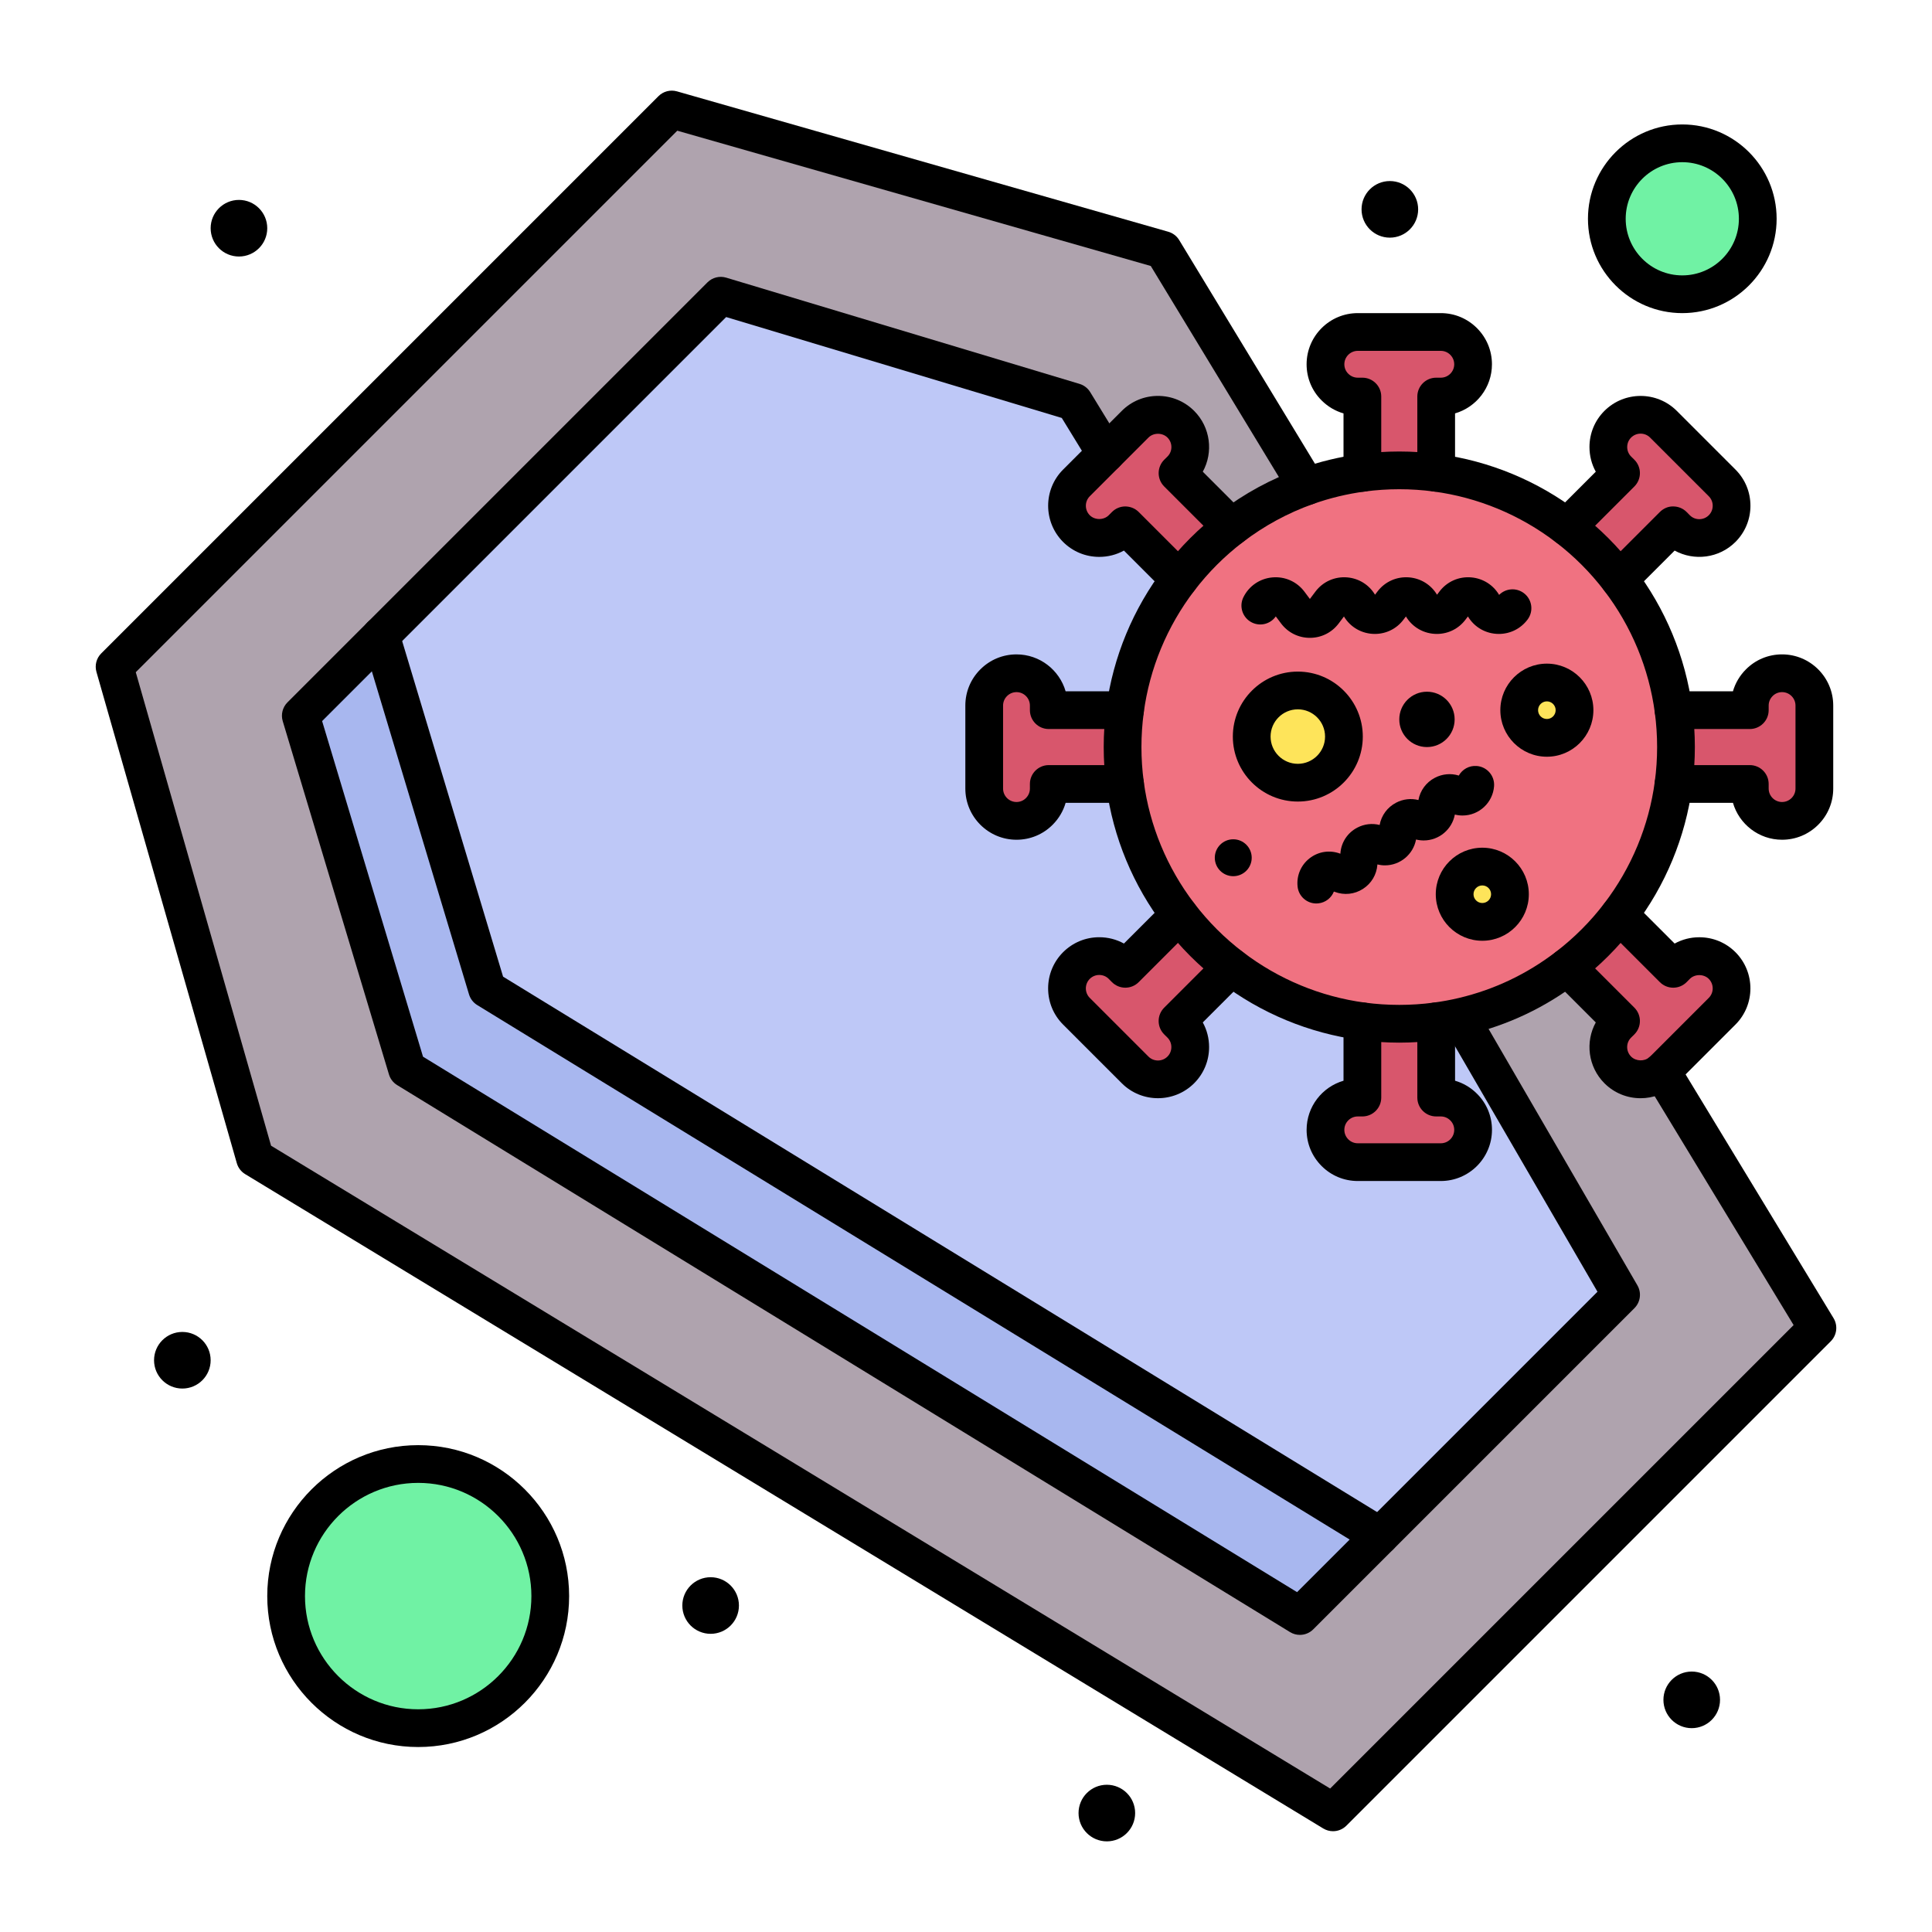<?xml version="1.0" ?><svg style="enable-background:new 0 0 512 512;" version="1.1" viewBox="0 0 512 512" xml:space="preserve" xmlns="http://www.w3.org/2000/svg" xmlns:xlink="http://www.w3.org/1999/xlink"><g id="_x33_5_x2C__Coffin_x2C__coronavirus_x2C__death_x2C__infection_x2C__skull"><g id="XMLID_2_"><path d="M429.125,153.51c20.005,26.171,20.094,62.654,0,88.94    c-13.3,17.456-34.455,28.86-58.3,28.86c-23.335,0-44.694-11.004-58.3-28.86c-24.581-32.157-18.346-78.254,13.83-102.77    C358.258,115.297,404.39,121.047,429.125,153.51z" id="XMLID_3268_" style="fill:#F07281;"/><path d="M445.825,37.98c11.05,0,20,8.95,20,20s-8.95,20-20,20s-20-8.95-20-20    S434.775,37.98,445.825,37.98z" id="XMLID_1642_" style="fill:#70F2A4;"/><circle cx="110.825" cy="422.98" id="XMLID_1641_" r="35" style="fill:#70F2A4;"/><path d="M409.935,180.87c4.05,0,7.33,3.28,7.33,7.33c0,4.05-3.28,7.34-7.33,7.34    c-4.05,0-7.33-3.29-7.33-7.34C402.605,184.15,405.885,180.87,409.935,180.87z" id="XMLID_1640_" style="fill:#FEE45A;"/><circle cx="392.825" cy="236.98" id="XMLID_1639_" r="7.33" style="fill:#FEE45A;"/><circle cx="343.935" cy="195.2" id="XMLID_1638_" r="12.22" style="fill:#FEE45A;"/><path d="M326.345,139.67l0.01,0.01c-5.21,3.97-9.86,8.62-13.83,13.83l-0.01-0.01    l-14.29-14.29l-0.86,0.87c-1.67,1.67-3.86,2.5-6.05,2.5c-2.19,0-4.38-0.83-6.05-2.5c-3.34-3.35-3.34-8.76,0-12.1l7.77-7.77    l7.79-7.79c1.67-1.67,3.86-2.5,6.05-2.5c2.19,0,4.37,0.83,6.05,2.5c3.34,3.34,3.34,8.76,0,12.1l-0.87,0.86L326.345,139.67z" id="XMLID_1637_" style="fill:#D8566C;"/><path d="M387.875,90.49c1.55,1.55,2.51,3.69,2.51,6.05c0,4.72-3.84,8.55-8.56,8.55h-1.22    v20.21c-3.2-0.43-6.46-0.65-9.78-0.65s-6.58,0.22-9.78,0.65v-20.21h-1.22c-2.36,0-4.5-0.96-6.05-2.51    c-1.55-1.54-2.51-3.68-2.51-6.04c0-4.73,3.84-8.56,8.56-8.56h22C384.185,87.98,386.325,88.94,387.875,90.49z" id="XMLID_1636_" style="fill:#D8566C;"/><path d="M456.385,127.98c1.67,1.67,2.5,3.86,2.5,6.05c0,2.19-0.83,4.37-2.5,6.05    c-3.34,3.34-8.76,3.34-12.1,0l-0.86-0.87l-14.29,14.29l-0.01,0.01c-3.97-5.21-8.62-9.86-13.83-13.83l0.01-0.01l14.29-14.29    l-0.87-0.86c-1.67-1.67-2.5-3.86-2.5-6.05c0-2.19,0.83-4.38,2.5-6.05c3.35-3.34,8.76-3.34,12.1,0L456.385,127.98z" id="XMLID_1635_" style="fill:#D8566C;"/><path d="M480.825,186.98v22c0,2.36-0.96,4.5-2.51,6.05c-1.55,1.55-3.69,2.51-6.05,2.51    c-4.72,0-8.55-3.83-8.55-8.56v-1.22h-20.21c0.43-3.2,0.65-6.46,0.65-9.78c0-3.32-0.22-6.58-0.65-9.78h20.21v-1.22    c0-2.36,0.96-4.5,2.51-6.05c1.54-1.55,3.68-2.51,6.04-2.51C476.995,178.42,480.825,182.25,480.825,186.98z" id="XMLID_1634_" style="fill:#D8566C;"/><path d="M456.385,255.88c3.34,3.35,3.34,8.76,0,12.1l-15.56,15.56    c-0.15,0.15-0.3,0.29-0.45,0.41c-1.6,1.4-3.6,2.09-5.6,2.09c-2.19,0-4.37-0.829-6.05-2.5c-3.34-3.34-3.34-8.76,0-12.1l0.87-0.86    l-14.29-14.29l-0.01-0.01c5.21-3.97,9.86-8.62,13.83-13.83l0.01,0.01l14.29,14.29l0.86-0.869c1.67-1.67,3.86-2.5,6.05-2.5    C452.525,253.38,454.715,254.21,456.385,255.88z" id="XMLID_1633_" style="fill:#D8566C;"/><path d="M387.875,293.38c1.55,1.54,2.51,3.68,2.51,6.04c0,4.729-3.84,8.56-8.56,8.56h-22    c-2.36,0-4.5-0.96-6.05-2.51c-1.55-1.55-2.51-3.69-2.51-6.05c0-4.721,3.84-8.551,8.56-8.551h1.22v-20.21    c3.2,0.431,6.46,0.65,9.78,0.65s6.58-0.22,9.78-0.65v20.21h1.22C384.185,290.87,386.325,291.83,387.875,293.38z" id="XMLID_1632_" style="fill:#D8566C;"/><path d="M326.355,256.28l-0.01,0.01l-14.29,14.29l0.87,0.86c1.67,1.67,2.5,3.86,2.5,6.05    c0,2.19-0.83,4.38-2.5,6.05c-3.35,3.341-8.76,3.341-12.1,0l-15.56-15.56c-1.67-1.67-2.5-3.86-2.5-6.05c0-2.19,0.83-4.37,2.5-6.05    c3.34-3.34,8.76-3.34,12.1,0l0.86,0.869l14.29-14.29l0.01-0.01C316.495,247.66,321.145,252.31,326.355,256.28z" id="XMLID_1631_" style="fill:#D8566C;"/><path d="M277.935,188.2h20.21c-0.43,3.2-0.65,6.46-0.65,9.78c0,3.32,0.22,6.58,0.65,9.78    h-20.21v1.22c0,2.36-0.96,4.5-2.51,6.05c-1.54,1.55-3.68,2.51-6.04,2.51c-4.73,0-8.56-3.83-8.56-8.56v-22    c0-2.36,0.96-4.5,2.51-6.05c1.55-1.55,3.69-2.51,6.05-2.51c4.72,0,8.55,3.83,8.55,8.56V188.2z" id="XMLID_1630_" style="fill:#D8566C;"/><path d="M440.375,283.95l41.26,67.971L353.265,480.29L67.565,306.88l-37.2-130.19    l147.67-147.67l130.19,37.2l38.03,62.65c-7.22,2.57-13.92,6.24-19.9,10.81l-0.01-0.01l-14.29-14.29l0.87-0.86    c3.34-3.34,3.34-8.76,0-12.1c-1.68-1.67-3.86-2.5-6.05-2.5c-2.19,0-4.38,0.83-6.05,2.5l-7.79,7.79l-8.39-13.69l-93.63-28.15    l-90.09,90.09l-21.21,21.21l28.15,93.63l236.62,144.96l21.22-21.21l63.9-63.91l-41.11-70.83l-0.72-2.97    c10.15-2.4,19.49-6.92,27.52-13.061l0.01,0.01l14.29,14.29l-0.87,0.86c-3.34,3.34-3.34,8.76,0,12.1c1.68,1.671,3.86,2.5,6.05,2.5    C436.775,286.04,438.775,285.35,440.375,283.95z" id="XMLID_1629_" style="fill:#AFA3AE;"/><circle cx="448.325" cy="450.48" id="XMLID_1628_" r="7.5"/><path d="M388.495,272.31l41.11,70.83l-63.9,63.91l-0.01-0.011L129.085,262.09    l-28.16-93.63l90.09-90.09l93.63,28.15l8.39,13.69l-7.77,7.77c-3.34,3.34-3.34,8.75,0,12.1c3.31,3.31,8.743,3.357,12.1,0    l0.86-0.87l14.29,14.29l0.01,0.01c-7.56,9.89-12.66,21.76-14.38,34.69h-20.21v-1.22c0-4.73-3.83-8.56-8.55-8.56    c-4.72,0-8.56,3.84-8.56,8.56v22c0,4.73,3.83,8.56,8.56,8.56c4.722,0,8.55-3.851,8.55-8.56v-1.22h20.21    c1.72,12.93,6.82,24.8,14.38,34.69c-22.071,22.07-11.14,11.139-14.3,14.299l-0.86-0.869c-3.34-3.34-8.76-3.34-12.1,0    c-3.36,3.379-3.308,8.792,0,12.1l15.56,15.56c3.34,3.341,8.75,3.341,12.1,0c3.315-3.315,3.351-8.749,0-12.1l-0.87-0.86    c8.386-8.386,5.89-5.89,14.3-14.3c9.89,7.561,21.76,12.66,34.69,14.38v20.21h-1.22c-4.72,0-8.56,3.83-8.56,8.551    c0,2.359,0.96,4.5,2.51,6.05c1.55,1.55,3.69,2.51,6.05,2.51h22c4.72,0,8.56-3.83,8.56-8.56c0-2.36-0.96-4.5-2.51-6.04    c-1.55-1.551-3.69-2.511-6.05-2.511h-1.22v-20.21c2.43-0.319,4.82-0.76,7.17-1.319L388.495,272.31z" id="XMLID_1627_" style="fill:#BEC8F7;"/><path d="M378.155,183.31c4.05,0,7.34,3.29,7.34,7.34c0,4.05-3.29,7.33-7.34,7.33c-4.05,0-7.33-3.28-7.33-7.33    C370.825,186.6,374.105,183.31,378.155,183.31z" id="XMLID_1626_"/><circle cx="368.325" cy="55.48" id="XMLID_1625_" r="7.5"/><polygon id="XMLID_1624_" points="365.705,407.05 344.485,428.26 107.865,283.3 79.715,189.67     100.925,168.46 129.085,262.09 365.695,407.04   " style="fill:#A8B7EF;"/><circle cx="326.825" cy="227.31" id="XMLID_1623_" r="4.89"/><circle cx="293.325" cy="480.48" id="XMLID_1622_" r="7.5"/><circle cx="188.325" cy="425.48" id="XMLID_1621_" r="7.5"/><circle cx="63.325" cy="60.48" id="XMLID_1620_" r="7.5"/><circle cx="48.325" cy="360.48" id="XMLID_1619_" r="7.5"/><path d="M365.69,412.041c-0.891,0-1.792-0.238-2.607-0.737l-236.61-144.949    c-1.048-0.642-1.822-1.647-2.176-2.823L96.137,169.9c-0.795-2.645,0.704-5.433,3.348-6.228c2.646-0.797,5.433,0.704,6.228,3.348    l27.61,91.804l234.983,143.952c2.355,1.442,3.094,4.521,1.652,6.876C369.015,411.191,367.373,412.041,365.69,412.041z" id="XMLID_1618_"/><path d="M344.484,433.26c-0.898,0-1.802-0.241-2.61-0.736l-236.62-144.96c-1.048-0.642-1.823-1.647-2.176-2.824    l-28.15-93.63c-0.53-1.762-0.049-3.673,1.252-4.975l111.3-111.3c1.302-1.3,3.213-1.782,4.975-1.252l93.63,28.15    c1.177,0.354,2.182,1.128,2.824,2.175l8.39,13.69c1.443,2.354,0.704,5.433-1.65,6.876c-2.354,1.442-5.434,0.704-6.876-1.65    l-7.393-12.063l-88.941-26.74L85.364,191.092l26.74,88.941l231.633,141.904l79.613-79.614l-39.179-67.504    c-1.386-2.388-0.574-5.448,1.814-6.834c2.389-1.389,5.448-0.574,6.834,1.814l41.11,70.83c1.138,1.961,0.814,4.441-0.789,6.045    l-85.121,85.121C347.056,432.76,345.776,433.26,344.484,433.26z" id="XMLID_1617_"/><path d="M353.264,485.29c-0.892,0-1.789-0.238-2.593-0.726l-285.7-173.409c-1.077-0.653-1.867-1.689-2.213-2.9    l-37.2-130.191c-0.499-1.746-0.012-3.625,1.272-4.909l147.67-147.67c1.284-1.284,3.161-1.771,4.909-1.272l130.19,37.2    c1.211,0.346,2.247,1.136,2.9,2.213l38.03,62.65c0.475,0.782,0.726,1.68,0.726,2.595c0,2.761-2.239,5.005-5,5.005    c-1.894,0-3.543-1.051-4.391-2.602L304.968,70.49L179.49,34.636L35.981,178.145l35.854,125.478l280.67,170.356l122.82-122.819    l-39.224-64.615c-1.433-2.36-0.681-5.436,1.679-6.869c2.363-1.433,5.438-0.681,6.869,1.68l41.26,67.971    c1.196,1.97,0.891,4.501-0.738,6.13l-128.37,128.369C355.836,484.79,354.556,485.29,353.264,485.29z" id="XMLID_1616_"/><path d="M380.605,130.3c-2.761,0-5-2.239-5-5v-20.21c0-2.761,2.239-5,5-5h1.22c1.963,0,3.56-1.592,3.56-3.55    c0-0.947-0.372-1.84-1.046-2.515c-0.674-0.674-1.567-1.045-2.514-1.045h-22c-1.963,0-3.56,1.597-3.56,3.56    c0,0.945,0.367,1.83,1.034,2.493c0.686,0.686,1.579,1.057,2.526,1.057h1.22c2.761,0,5,2.239,5,5v20.21c0,2.761-2.239,5-5,5    s-5-2.239-5-5v-15.742c-2.171-0.627-4.162-1.798-5.806-3.442c-2.559-2.542-3.975-5.947-3.975-9.576    c0-7.477,6.083-13.56,13.56-13.56h22c3.618,0,7.022,1.412,9.585,3.974c2.563,2.563,3.975,5.968,3.975,9.586    c0,6.161-4.136,11.375-9.78,13.014V125.3C385.605,128.061,383.366,130.3,380.605,130.3z" id="XMLID_1615_"/><path d="M429.135,158.5c-1.28,0-2.559-0.488-3.536-1.464c-1.953-1.953-1.953-5.119,0-7.071l14.29-14.29    c0.941-0.941,2.235-1.505,3.55-1.464c1.332,0.004,2.606,0.539,3.542,1.485l0.86,0.87c1.364,1.365,3.621,1.367,5.008-0.021    c0.664-0.668,1.036-1.565,1.036-2.515c0-0.954-0.368-1.847-1.036-2.514l-15.56-15.56c-1.383-1.384-3.642-1.382-5.034,0.005    c-0.663,0.662-1.03,1.555-1.03,2.509c0,0.954,0.368,1.847,1.036,2.514l0.849,0.839c0.947,0.936,1.481,2.21,1.485,3.542    c0.004,1.331-0.523,2.609-1.464,3.55l-14.29,14.29c-1.953,1.952-5.118,1.952-7.071,0c-1.953-1.953-1.953-5.119,0-7.071    l11.128-11.127c-1.094-1.982-1.672-4.214-1.672-6.537c0-3.625,1.408-7.029,3.964-9.586c5.297-5.28,13.894-5.276,19.171,0    l15.56,15.56c2.557,2.557,3.964,5.961,3.964,9.585c0,3.609-1.404,7.01-3.954,9.575c-4.368,4.367-10.983,5.133-16.133,2.303    l-11.128,11.128C431.694,158.012,430.415,158.5,429.135,158.5z" id="XMLID_1614_"/><path d="M472.265,222.54c-6.161,0-11.375-4.136-13.014-9.78h-15.746c-2.761,0-5-2.239-5-5s2.239-5,5-5h20.21    c2.761,0,5,2.239,5,5v1.22c0,1.963,1.592,3.56,3.55,3.56c0.947,0,1.84-0.372,2.515-1.046c0.674-0.674,1.045-1.567,1.045-2.514v-22    c0-1.963-1.597-3.56-3.56-3.56c-0.945,0-1.831,0.367-2.493,1.034c-0.686,0.686-1.057,1.579-1.057,2.526v1.22c0,2.761-2.239,5-5,5    h-20.21c-2.761,0-5-2.239-5-5s2.239-5,5-5h15.742c0.627-2.171,1.798-4.162,3.442-5.806c2.542-2.559,5.947-3.975,9.576-3.975    c7.477,0,13.56,6.083,13.56,13.56v22c0,3.618-1.412,7.022-3.974,9.585C479.287,221.128,475.883,222.54,472.265,222.54z" id="XMLID_1613_"/><path d="M434.775,291.04c-3.611,0-7.012-1.404-9.576-3.955c-4.367-4.367-5.133-10.982-2.302-16.131    l-11.128-11.129c-1.953-1.952-1.953-5.118,0-7.071c1.953-1.952,5.118-1.952,7.071,0l14.29,14.291    c0.941,0.94,1.468,2.219,1.464,3.549c-0.004,1.331-0.538,2.606-1.484,3.542l-0.87,0.86c-1.367,1.366-1.367,3.622,0.02,5.009    c1.273,1.266,3.5,1.34,4.821,0.184c0.057-0.05,0.114-0.099,0.173-0.146l15.595-15.598c1.384-1.385,1.382-3.642-0.005-5.034    c-1.326-1.326-3.688-1.331-5.023,0.005l-0.841,0.851c-0.936,0.946-2.21,1.479-3.541,1.483c-0.005,0-0.009,0-0.014,0    c-1.326,0-2.598-0.526-3.536-1.465l-14.29-14.289c-1.953-1.953-1.953-5.119,0-7.071c1.953-1.952,5.118-1.952,7.071,0    l11.127,11.127c1.981-1.093,4.213-1.671,6.537-1.671c3.625,0,7.03,1.408,9.586,3.965c5.279,5.295,5.277,13.893,0,19.17    l-15.56,15.56c-0.251,0.253-0.51,0.49-0.768,0.703C441.152,289.881,438.025,291.04,434.775,291.04z" id="XMLID_1612_"/><path d="M381.825,312.98h-22c-3.618,0-7.022-1.411-9.585-3.975c-2.563-2.561-3.975-5.966-3.975-9.585    c0-6.162,4.136-11.376,9.78-13.016V270.66c0-2.762,2.239-5,5-5s5,2.238,5,5v20.21c0,2.762-2.239,5-5,5h-1.22    c-1.963,0-3.56,1.593-3.56,3.551c0,0.947,0.371,1.84,1.046,2.514c0.674,0.675,1.567,1.046,2.515,1.046h22    c1.963,0,3.56-1.597,3.56-3.56c0-0.945-0.367-1.83-1.034-2.493c-0.686-0.687-1.579-1.058-2.526-1.058h-1.22c-2.761,0-5-2.238-5-5    v-20.21c0-2.762,2.239-5,5-5s5,2.238,5,5v15.742c2.172,0.628,4.163,1.799,5.807,3.444c2.558,2.541,3.974,5.945,3.974,9.574    C395.385,306.897,389.302,312.98,381.825,312.98z" id="XMLID_1611_"/><path d="M306.869,291.035c-3.472,0.001-6.941-1.32-9.581-3.96l-15.56-15.56c-2.557-2.556-3.964-5.96-3.964-9.585    c0-3.609,1.404-7.01,3.954-9.575c2.57-2.57,5.974-3.98,9.596-3.98c2.324,0,4.56,0.581,6.539,1.674l11.125-11.125    c1.954-1.952,5.119-1.951,7.071,0c1.953,1.953,1.953,5.119,0,7.071l-14.29,14.289c-0.938,0.939-2.21,1.465-3.536,1.465    c-0.004,0-0.009,0-0.014,0c-1.331-0.004-2.605-0.537-3.541-1.483l-0.86-0.869c-0.652-0.652-1.545-1.021-2.495-1.021    c-0.951,0-1.844,0.369-2.515,1.04c-0.664,0.668-1.036,1.566-1.036,2.515c0,0.953,0.368,1.847,1.036,2.515l15.56,15.56    c1.384,1.385,3.643,1.382,5.034-0.005c0.663-0.663,1.031-1.557,1.031-2.51c0-0.953-0.368-1.847-1.036-2.515l-0.85-0.84    c-0.946-0.936-1.48-2.211-1.484-3.542c-0.004-1.33,0.523-2.608,1.464-3.549l14.29-14.291c1.953-1.952,5.118-1.952,7.071,0    c1.953,1.953,1.953,5.119,0,7.071l-11.128,11.128c1.094,1.981,1.672,4.214,1.672,6.537c0,3.625-1.408,7.029-3.964,9.585    C313.813,289.715,310.34,291.035,306.869,291.035z" id="XMLID_1610_"/><path d="M269.385,222.54c-7.477,0-13.56-6.083-13.56-13.56v-22c0-3.618,1.412-7.023,3.974-9.585    c2.564-2.563,5.968-3.975,9.586-3.975c6.161,0,11.375,4.136,13.014,9.78h15.746c2.761,0,5,2.239,5,5s-2.239,5-5,5h-20.21    c-2.761,0-5-2.239-5-5v-1.22c0-1.963-1.592-3.56-3.55-3.56c-0.947,0-1.84,0.372-2.515,1.046c-0.674,0.674-1.045,1.567-1.045,2.514    v22c0,1.963,1.597,3.56,3.56,3.56c0.945,0,1.831-0.367,2.493-1.034c0.686-0.686,1.057-1.579,1.057-2.526v-1.22    c0-2.761,2.239-5,5-5h20.21c2.761,0,5,2.239,5,5s-2.239,5-5,5h-15.742c-0.627,2.171-1.798,4.162-3.442,5.806    C276.419,221.125,273.014,222.54,269.385,222.54z" id="XMLID_1609_"/><path d="M312.515,158.5c-1.28,0-2.559-0.488-3.536-1.464l-11.127-11.128c-1.982,1.094-4.214,1.672-6.537,1.672    c-3.625,0-7.029-1.408-9.586-3.964c-5.28-5.296-5.277-13.894,0-19.171l15.56-15.56c2.557-2.557,5.961-3.964,9.585-3.964    c3.609,0,7.01,1.404,9.575,3.954c4.368,4.368,5.133,10.983,2.303,16.133l11.128,11.128c1.953,1.953,1.953,5.119,0,7.071    c-1.953,1.952-5.118,1.952-7.071,0l-14.29-14.29c-0.941-0.941-1.468-2.219-1.464-3.55c0.004-1.332,0.539-2.606,1.485-3.542    l0.87-0.86c1.366-1.365,1.366-3.622-0.021-5.008c-1.339-1.331-3.697-1.333-5.029,0l-15.56,15.56    c-1.384,1.384-1.382,3.643,0.005,5.034c1.324,1.325,3.688,1.331,5.023-0.005l0.839-0.849c0.936-0.947,2.21-1.481,3.542-1.485    c1.339,0.02,2.608,0.523,3.55,1.464l14.29,14.29c1.953,1.953,1.953,5.119,0,7.071C315.074,158.012,313.795,158.5,312.515,158.5z" id="XMLID_1608_"/><path d="M392.825,249.31c-6.799,0-12.33-5.531-12.33-12.33s5.531-12.33,12.33-12.33s12.33,5.531,12.33,12.33    S399.624,249.31,392.825,249.31z M392.825,234.65c-1.285,0-2.33,1.045-2.33,2.33s1.045,2.33,2.33,2.33s2.33-1.045,2.33-2.33    S394.11,234.65,392.825,234.65z" id="XMLID_3178_"/><path d="M343.935,212.42c-9.495,0-17.22-7.725-17.22-17.22s7.725-17.22,17.22-17.22    c9.495,0,17.22,7.725,17.22,17.22S353.43,212.42,343.935,212.42z M343.935,187.98c-3.981,0-7.22,3.239-7.22,7.22    c0,3.981,3.239,7.22,7.22,7.22c3.981,0,7.22-3.239,7.22-7.22C351.155,191.219,347.916,187.98,343.935,187.98z" id="XMLID_3175_"/><path d="M409.935,200.54c-6.799,0-12.33-5.536-12.33-12.34c0-6.799,5.531-12.33,12.33-12.33    c6.799,0,12.33,5.531,12.33,12.33C422.265,195.004,416.734,200.54,409.935,200.54z M409.935,185.87c-1.285,0-2.33,1.045-2.33,2.33    c0,1.29,1.045,2.34,2.33,2.34c1.285,0,2.33-1.05,2.33-2.34C412.265,186.916,411.22,185.87,409.935,185.87z" id="XMLID_14_"/><path d="M347.131,169.035c-3.029,0-5.811-1.388-7.631-3.809l-1.403-1.876c-1.392,2.002-4.076,2.735-6.326,1.617    c-2.473-1.229-3.482-4.229-2.253-6.703c1.479-2.978,4.341-4.938,7.654-5.243c3.329-0.301,6.504,1.105,8.511,3.773l1.449,1.939    l1.458-1.939c1.988-2.657,5.161-4.067,8.479-3.775c3.074,0.275,5.763,1.974,7.328,4.59l0.617-0.819c2-2.66,5.173-4.069,8.497-3.77    c3.068,0.279,5.754,1.977,7.316,4.589l0.617-0.819c2-2.66,5.175-4.075,8.497-3.77c3.085,0.28,5.784,1.995,7.342,4.632    c1.728-1.742,4.519-1.987,6.539-0.477c2.211,1.654,2.663,4.787,1.009,6.999c-1.818,2.431-4.601,3.825-7.634,3.825    c-3.398,0-6.471-1.759-8.185-4.637l-0.622,0.826c-1.807,2.417-4.586,3.811-7.613,3.811c-3.404,0-6.48-1.759-8.194-4.637    l-0.623,0.826c-1.807,2.417-4.586,3.811-7.613,3.811c-3.401,0-6.475-1.756-8.189-4.629l-1.394,1.855    C352.94,167.647,350.16,169.035,347.131,169.035z" id="XMLID_1601_"/><path d="M348.839,239.431c-2.521,0-4.688-1.9-4.965-4.463c-0.314-2.912,0.878-5.723,3.188-7.518    c2.31-1.796,5.327-2.256,8.07-1.234l0.079,0.029l0.008-0.111c0.209-2.897,1.88-5.446,4.471-6.801    c1.861-0.974,3.961-1.206,5.926-0.707c0.464-2.536,2.052-4.702,4.375-5.91c1.858-0.966,3.947-1.197,5.905-0.695    c0.464-2.529,2.044-4.688,4.356-5.897c1.994-1.043,4.259-1.238,6.343-0.593c0.918-1.631,2.716-2.679,4.708-2.539    c2.755,0.192,4.832,2.582,4.64,5.336c-0.305,4.37-3.976,7.792-8.358,7.792c-0.69,0-1.375-0.086-2.039-0.254    c-0.721,3.917-4.179,6.864-8.251,6.864c-0.687,0-1.369-0.085-2.031-0.252c-0.722,3.909-4.174,6.853-8.239,6.853    c-0.677,0-1.349-0.083-2-0.243l-0.004,0.049c-0.188,2.641-1.583,4.993-3.826,6.433c-2.24,1.439-4.956,1.729-7.453,0.793    l-0.247-0.091c-0.663,1.668-2.204,2.924-4.113,3.13C349.2,239.421,349.018,239.431,348.839,239.431z" id="XMLID_1600_"/><path d="M370.825,276.31c-3.505,0-7.02-0.233-10.447-0.695c-13.432-1.786-26.25-7.099-37.06-15.362    c-5.559-4.235-10.53-9.207-14.77-14.772c-8.259-10.804-13.572-23.622-15.36-37.062c-0.46-3.425-0.693-6.939-0.693-10.439    s0.233-7.014,0.694-10.445c1.787-13.433,7.1-26.251,15.364-37.062c4.235-5.559,9.207-10.53,14.772-14.77    c6.463-4.94,13.616-8.825,21.254-11.543c5.104-1.817,10.422-3.101,15.809-3.816c6.848-0.92,14.021-0.921,20.883,0.001    c13.433,1.787,26.251,7.1,37.061,15.364c5.559,4.235,10.53,9.207,14.77,14.771c8.259,10.804,13.572,23.622,15.36,37.061    c0.46,3.425,0.693,6.939,0.693,10.439s-0.233,7.014-0.694,10.445c-1.787,13.433-7.1,26.251-15.364,37.061    c-4.235,5.559-9.207,10.53-14.772,14.77c-8.787,6.719-18.681,11.414-29.399,13.949c-2.504,0.596-5.087,1.071-7.67,1.41    C377.845,276.077,374.33,276.31,370.825,276.31z M370.825,129.65c-3.057,0-6.123,0.204-9.114,0.605    c-4.7,0.625-9.334,1.743-13.779,3.325c-6.659,2.37-12.897,5.759-18.541,10.072c-4.857,3.701-9.192,8.036-12.889,12.887    c-7.21,9.433-11.843,20.606-13.401,32.319c-0.403,2.998-0.607,6.064-0.607,9.121c0,3.057,0.204,6.123,0.605,9.114    c1.559,11.719,6.191,22.893,13.397,32.319c3.702,4.858,8.036,9.192,12.888,12.889c9.432,7.21,20.606,11.842,32.319,13.401    c5.988,0.805,12.261,0.804,18.233,0.001c2.259-0.297,4.501-0.71,6.679-1.229c9.348-2.211,17.972-6.304,25.641-12.168    c4.858-3.702,9.193-8.037,12.89-12.888c7.21-9.433,11.843-20.606,13.401-32.319c0.403-2.998,0.607-6.064,0.607-9.121    s-0.204-6.123-0.605-9.114c-1.559-11.719-6.191-22.893-13.397-32.319c-3.702-4.858-8.036-9.192-12.888-12.889    c-9.433-7.21-20.606-11.843-32.319-13.401C376.948,129.854,373.882,129.65,370.825,129.65z" id="XMLID_9_"/><path d="M110.825,462.98c-22.056,0-40-17.944-40-40s17.944-40,40-40s40,17.944,40,40S132.881,462.98,110.825,462.98    z M110.825,392.98c-16.542,0-30,13.458-30,30s13.458,30,30,30s30-13.458,30-30S127.367,392.98,110.825,392.98z" id="XMLID_6_"/><path d="M445.825,82.98c-13.785,0-25-11.215-25-25s11.215-25,25-25s25,11.215,25,25S459.61,82.98,445.825,82.98z     M445.825,42.98c-8.271,0-15,6.729-15,15s6.729,15,15,15s15-6.729,15-15S454.096,42.98,445.825,42.98z" id="XMLID_3_"/></g></g><g id="Layer_1"/></svg>